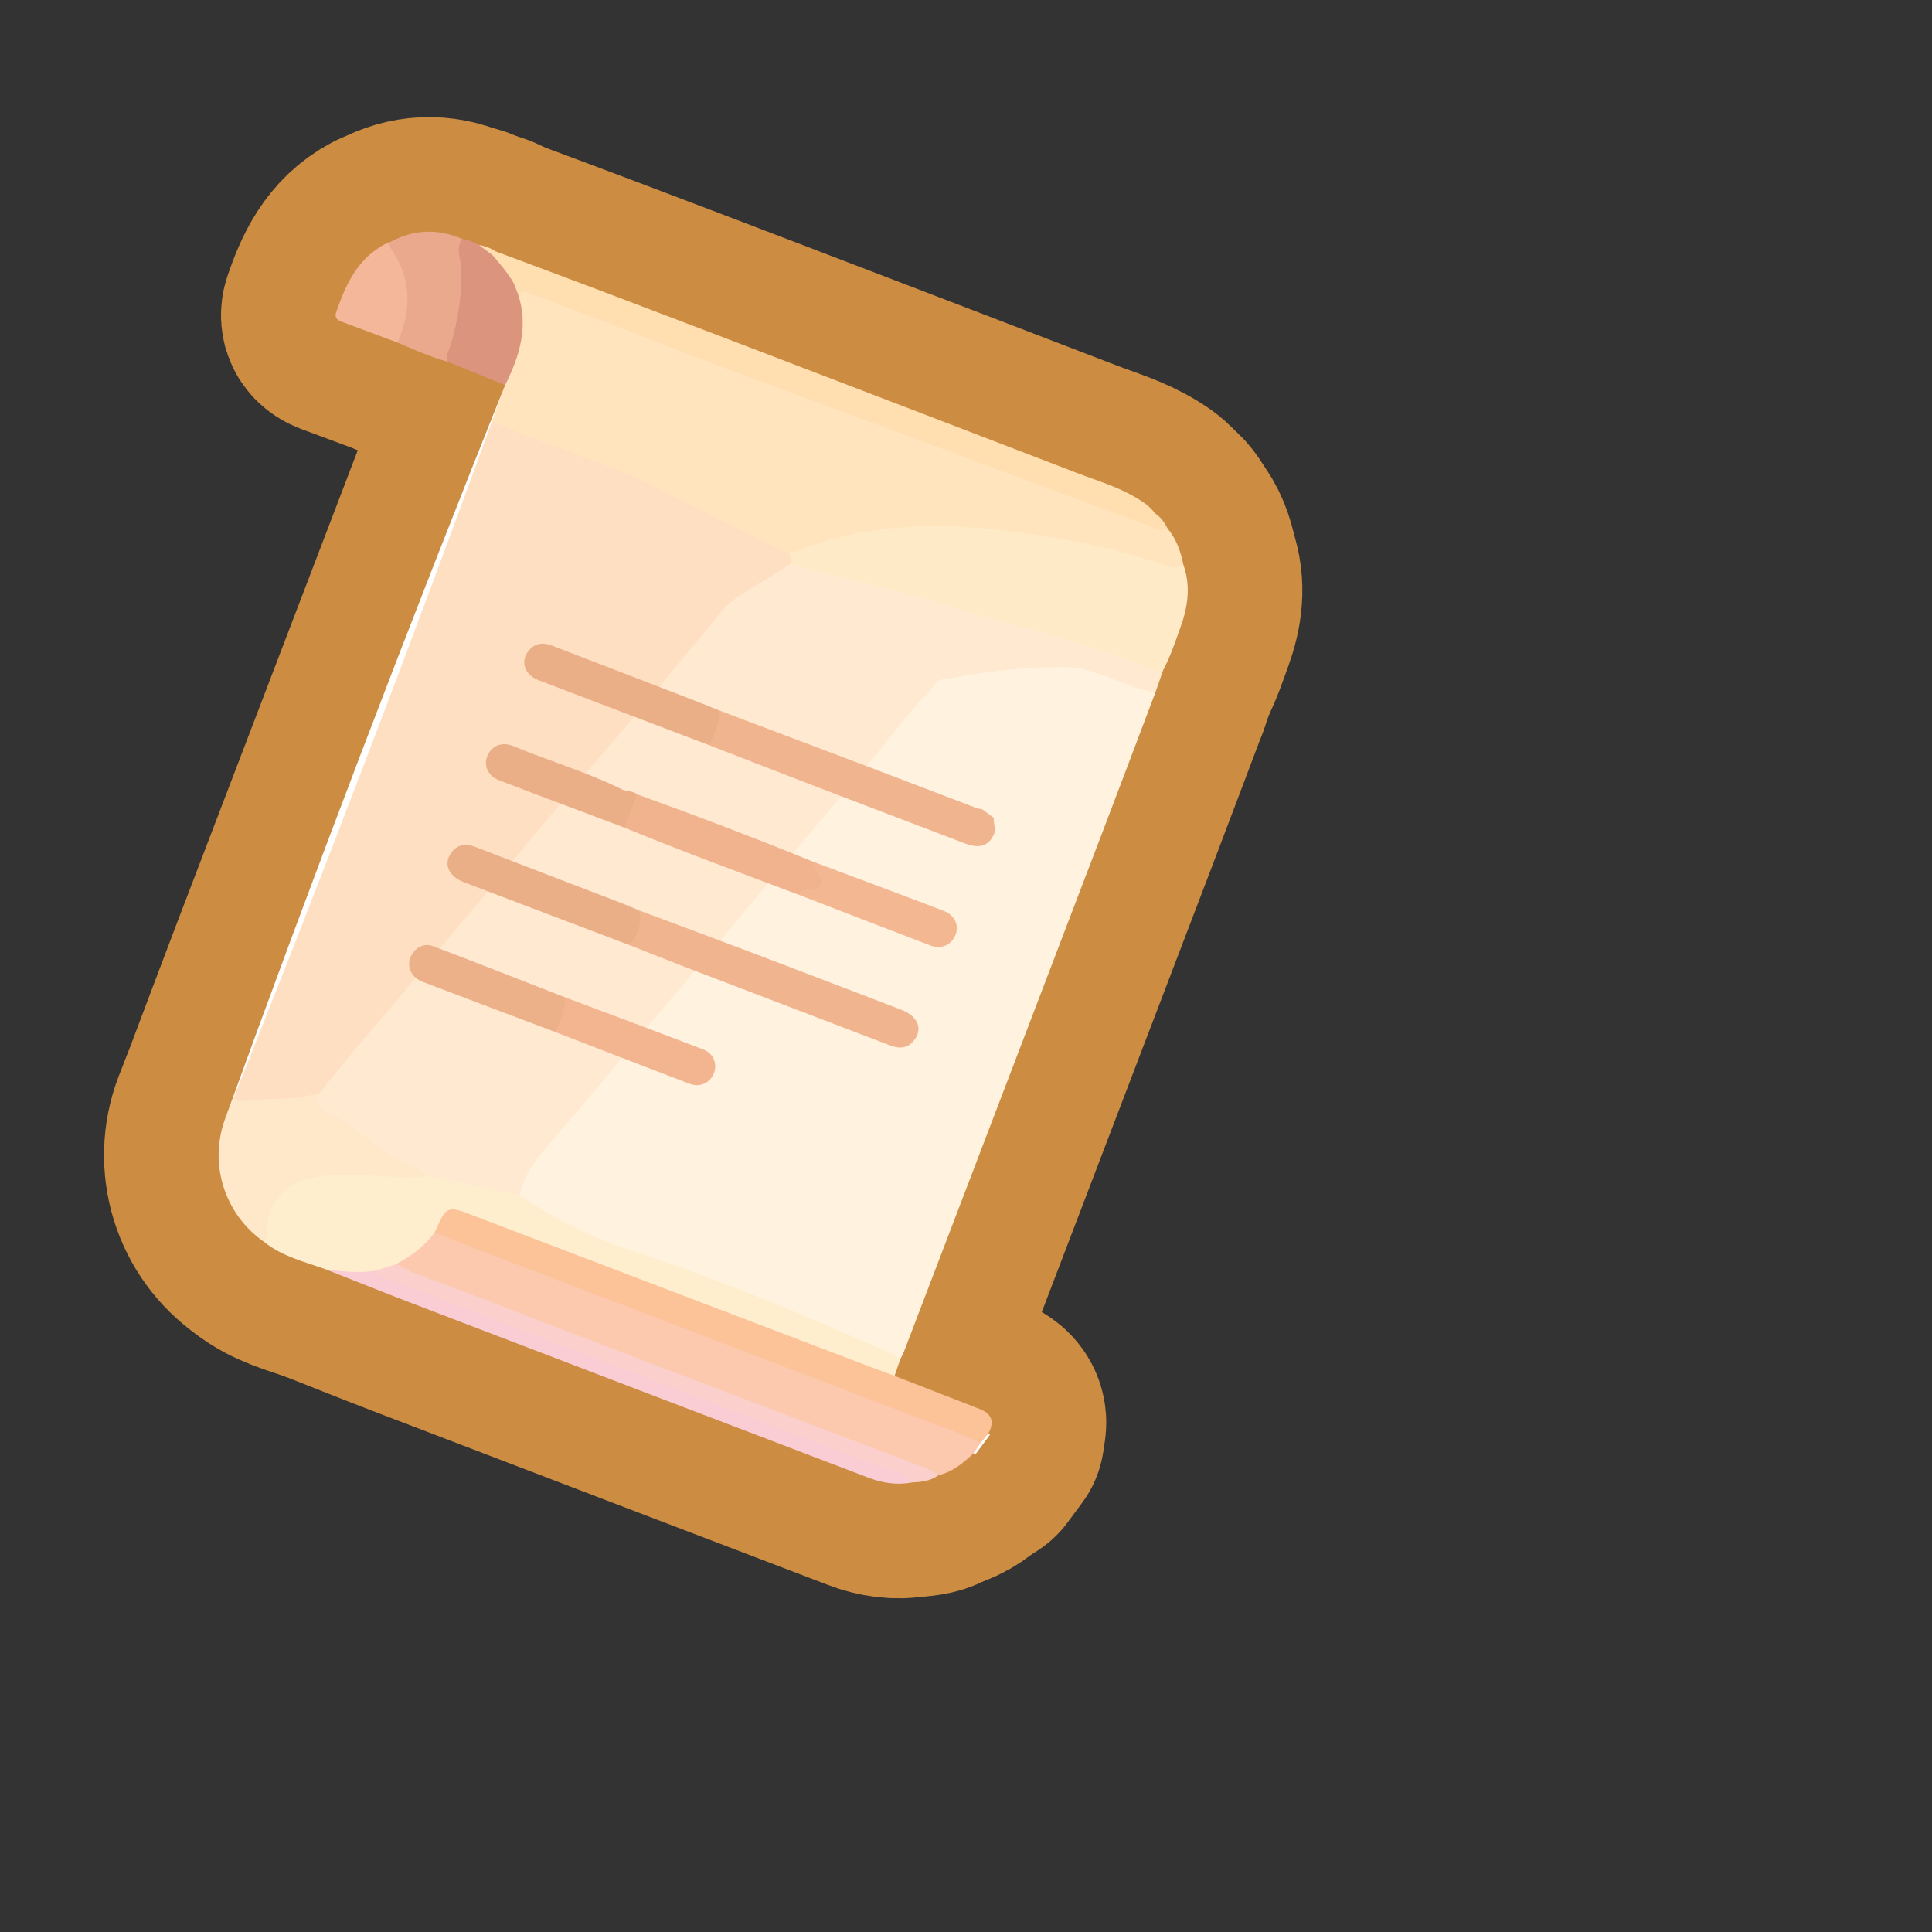 <?xml version="1.0" encoding="UTF-8"?>
<svg id="Pattern" xmlns="http://www.w3.org/2000/svg" width="280" height="280" xmlns:xlink="http://www.w3.org/1999/xlink" viewBox="0 0 280 280">
  <rect x="0" y="0" width="280" height="280" fill="#333333" stroke="none"/>
  <a xlink:href="https://www.notion.so/dmmnotes/semantic-thought-2477648bf2934c578347c35b7291e8b9?pvs=4">
    <g>
      <g>
        <path d="M143.245,207.74c.089.049.164.114.224.196l-2.098,2.832c-.089-.054-.177-.109-.264-.167-.169-.724.264-1.228.639-1.754.391-.515.75-1.076,1.499-1.108Z" fill="none" stroke="#cc8c42" stroke-linecap="round" stroke-linejoin="round" stroke-width="33.217"/>
        <path d="M167.478,100.274c-2.377,6.282-4.742,12.568-7.135,18.844-4.829,12.666-9.673,25.325-14.511,37.988-4.942,12.935-9.883,25.871-14.83,38.804-.144.376-.352.728-.53,1.091-1.292-.004-2.348-.713-3.456-1.216-12.632-5.738-25.523-10.812-38.702-15.151-4.16-1.37-7.83-3.735-11.637-5.817-.658-.36-1.284-.844-1.545-1.629-.11-1.616.587-2.973,1.425-4.262,2.119-3.259,4.783-6.092,7.289-9.036,1.785-2.097,3.537-4.229,5.314-6.331,4.844-5.731,9.68-11.471,14.483-17.237,3.115-3.739,6.217-7.492,9.347-11.217,4.376-5.206,8.713-10.445,13.141-15.608,2.672-3.114,5.363-6.226,7.885-9.453,1.608-2.058,3.707-2.275,5.861-2.692,5.09-.987,10.245-1.186,15.415-1.196.832-.002,1.637.09,2.427.35,3.121,1.028,6.085,2.502,9.298,3.27.235.056.372.271.459.498Z" fill="none" stroke="#cc8c42" stroke-linecap="round" stroke-linejoin="round" stroke-width="33.217"/>
        <path d="M167.478,100.274c-2.908-.205-5.403-1.718-8.092-2.608-1.618-.536-3.149-.956-4.9-.991-5.98-.122-11.842.706-17.691,1.764-.467.084-.958.138-1.234.579-.816,1.303-2.018,2.267-2.984,3.434-3.24,3.918-6.354,7.942-9.67,11.793-3.772,4.38-7.444,8.842-11.164,13.264-3.758,4.468-7.488,8.957-11.245,13.425-3.833,4.557-7.719,9.068-11.464,13.701-3.374,4.174-6.924,8.205-10.39,12.305-1.565,1.852-2.818,3.875-3.343,6.283-.246.513-.695.359-1.07.276-4.002-.888-7.993-1.821-12.026-2.564-.228-.042-.43-.182-.635-.302-2.822-1.552-5.699-3.01-8.306-4.918-1.928-1.411-3.806-2.867-5.917-4.04-1.632-.907-1.862-2.125-1.29-3.701,3.393-4.716,7.328-8.986,11.048-13.432,1.616-1.931,3.23-3.868,4.844-5.798,4.847-5.796,9.762-11.536,14.572-17.361,4.401-5.33,8.844-10.627,13.286-15.921,4.366-5.204,8.797-10.361,13.094-15.618,3.087-3.777,7.069-6.063,11.229-8.232.955-.258,1.851.076,2.758.297,7.914,1.928,15.799,3.984,23.626,6.223,9.221,2.639,18.571,4.91,27.45,8.648.217.091.43.185.619.326-.369,1.056-.738,2.113-1.106,3.169Z" fill="none" stroke="#cc8c42" stroke-linecap="round" stroke-linejoin="round" stroke-width="33.217"/>
        <path d="M114.585,81.713c-2.616,1.752-5.394,3.239-7.995,5.033-1.952,1.346-3.102,3.334-4.566,5.016-2.022,2.323-3.999,4.727-5.946,7.133-4.105,5.071-8.468,9.933-12.696,14.905-1.398,1.644-2.675,3.381-4.108,5.01-3.314,3.767-6.325,7.799-9.587,11.614-3.981,4.657-7.872,9.387-11.8,14.086-3.853,4.609-7.869,9.083-11.512,13.867-.859.638-1.804.941-2.892,1.042-2.502.231-5.012.299-7.515.472-.763.053-1.682.255-2.176-.691,2.538-6.721,5.057-13.449,7.619-20.16,6.092-15.96,12.203-31.912,18.307-47.867,3.846-10.053,7.692-20.107,11.537-30.16.671-.187,1.268.076,1.868.311,6.057,2.368,12.137,4.675,18.215,6.986,4.831,1.837,9.246,4.528,13.878,6.775,3.105,1.506,6.241,2.962,9.203,4.753.464.589.8,1.191.163,1.875Z" fill="none" stroke="#cc8c42" stroke-linecap="round" stroke-linejoin="round" stroke-width="33.217"/>
        <path d="M114.363,80.227c-5.764-2.88-11.579-5.665-17.28-8.664-7.556-3.975-15.787-6.242-23.597-9.564-.748-.318-1.486-.657-2.229-.987.651-1.735,1.303-3.469,1.954-5.204-.163-1.186.48-2.169.893-3.177,1.17-2.861,1.535-5.759.805-8.779-.11-.457-.173-.926.044-1.381.885-1.011,1.862-.405,2.746-.073,4.442,1.668,8.873,3.368,13.298,5.084,13.928,5.402,27.957,10.531,41.982,15.673,11.115,4.075,22.193,8.249,33.266,12.435.989.374,2.022.606,2.992,1.027,1.254,1.523,1.889,3.313,2.26,5.218-.505,1.076-1.433.99-2.251.634-3.689-1.604-7.636-2.341-11.514-3.141-3.699-.763-7.418-1.555-11.211-1.938-3.435-.348-6.857-.722-10.313-.757-6.13-.063-12.134.678-17.961,2.659-1.261.429-2.472,1.111-3.882.937Z" fill="none" stroke="#cc8c42" stroke-linecap="round" stroke-linejoin="round" stroke-width="33.217"/>
        <path d="M114.363,80.227c4.699-1.768,9.46-3.129,14.516-3.638,5.772-.581,11.448-.368,17.182.368,7.929,1.018,15.747,2.442,23.292,5.136.835.298,1.467.141,2.144-.259,1.114,3.115.654,6.162-.441,9.162-.753,2.064-1.435,4.159-2.471,6.109-1.33.468-2.375-.445-3.453-.86-4.904-1.89-9.87-3.516-14.973-4.818-6.198-1.581-12.279-3.616-18.452-5.304-5.405-1.479-10.867-2.749-16.302-4.117-.28-.07-.547-.194-.82-.293.097-.521.023-1.016-.222-1.486Z" fill="none" stroke="#cc8c42" stroke-linecap="round" stroke-linejoin="round" stroke-width="33.217"/>
        <path d="M62.028,170.408c4.424.938,8.848,1.876,13.272,2.814,4.715,3.164,9.668,5.834,15.096,7.607,13.282,4.338,26.164,9.697,38.912,15.39.421.188.779.518,1.166.782-.277.799-.554,1.599-.831,2.399-.925.547-1.719-.06-2.5-.358-10.206-3.898-20.409-7.804-30.617-11.697-9.494-3.621-18.975-7.279-28.47-10.897-2.783-1.061-2.899-.992-4.302,1.74-.107.209-.221.415-.35.611-1.398,2.109-3.395,3.504-5.581,4.67-1.054.429-2.126.802-3.261.962-2.509.547-4.975.403-7.393-.481-3.064-1.104-6.288-1.852-8.9-3.969-.03-2.059.083-4.051,1.187-5.925,1.755-2.978,4.579-3.815,7.7-4.14,3.455-.36,6.9.078,10.346.229,1.509.066,3.04-.185,4.527.264Z" fill="none" stroke="#cc8c42" stroke-linecap="round" stroke-linejoin="round" stroke-width="33.217"/>
        <path d="M57.404,183.208c2.175-1.17,4.157-2.576,5.609-4.623.792-.139,1.511.142,2.222.416,18.959,7.299,37.948,14.52,56.917,21.792,6.031,2.312,12.063,4.619,18.096,6.926.752.288,1.627.435,1.876,1.405-.339.492-.677.984-1.016,1.476-1.48,1.42-3.035,2.719-5.104,3.198-1.676-.132-3.105-1.011-4.624-1.588-23.898-9.079-47.761-18.249-71.644-27.367-.891-.34-1.998-.464-2.332-1.636Z" fill="none" stroke="#cc8c42" stroke-linecap="round" stroke-linejoin="round" stroke-width="33.217"/>
        <path d="M142.123,209.125c-3.25-1.613-6.702-2.719-10.077-4.017-10.252-3.944-20.517-7.853-30.777-11.776-11.078-4.236-22.158-8.468-33.232-12.714-1.687-.647-3.35-1.354-5.025-2.034.166-.372.332-.744.499-1.116,1.087-2.414,1.643-2.611,4.15-1.655,18.853,7.195,37.71,14.38,56.567,21.564,1.8.686,3.608,1.348,5.413,2.021,4.121,1.605,8.243,3.208,12.363,4.814q2.615,1.02,1.24,3.527c-.374.462-.748.923-1.122,1.385Z" fill="none" stroke="#cc8c42" stroke-linecap="round" stroke-linejoin="round" stroke-width="33.217"/>
        <path d="M71.801,36.419c5.174,1.938,10.355,3.859,15.522,5.817,7.938,3.008,15.871,6.029,23.798,9.064,14.957,5.726,29.914,11.454,44.859,17.211,2.996,1.154,6.106,2.04,8.878,3.745.961.591,1.87,1.204,2.527,2.137-.633,1.419-1.724.86-2.659.534-2.49-.869-4.93-1.872-7.409-2.775-8.358-3.046-16.686-6.175-25.05-9.206-13.036-4.723-26.099-9.376-39.01-14.442-5.451-2.139-10.93-4.22-16.419-6.268-.821-.306-1.757-.261-2.484-.832-1.079-1.422-2.364-2.701-3.08-4.38.05-.311.209-.528.528-.605Z" fill="none" stroke="#cc8c42" stroke-linecap="round" stroke-linejoin="round" stroke-width="33.217"/>
        <path d="M62.028,170.408c-3.208.507-6.408.013-9.61-.101-2.628-.093-5.224-.121-7.819.525-3.331.829-5.61,3.399-5.834,6.805-.052.793.159,1.669-.499,2.343-5.784-4.023-8.081-11.443-5.572-18.017.353-.926.733-1.842,1.099-2.763,1.472.706,2.996.178,4.48.116,2.716-.114,5.464-.097,8.102-.939-.97,1.745.627,2.741,1.519,3.128,3.388,1.47,5.819,4.268,8.984,6.024,1.717.952,3.622,1.586,5.148,2.879Z" fill="none" stroke="#cc8c42" stroke-linecap="round" stroke-linejoin="round" stroke-width="33.217"/>
        <path d="M57.404,183.208c2.802,1.609,5.917,2.461,8.9,3.622,11.15,4.338,22.335,8.586,33.513,12.854,11.069,4.226,22.146,8.434,33.218,12.653,1.034.394,2.107.717,2.969,1.463-1.151.853-2.5.984-3.865,1.055-9.081-3.502-18.191-6.93-27.278-10.417-15.879-6.094-31.77-12.159-47.651-18.247-1.027-.394-2.571-.36-2.706-2.042.967-.314,1.934-.627,2.9-.941Z" fill="none" stroke="#cc8c42" stroke-linecap="round" stroke-linejoin="round" stroke-width="33.217"/>
        <path d="M54.504,184.149c.812,1.249,2.258,1.374,3.461,1.839,11.224,4.344,22.471,8.632,33.717,12.92,11.847,4.517,23.713,8.988,35.539,13.559,1.686.651,3.661.814,4.917,2.388-2.134.399-4.222.087-6.203-.668-22.023-8.39-44.036-16.808-66.045-25.235-4.255-1.629-8.482-3.333-12.722-5.003,2.438.336,4.878.581,7.336.2Z" fill="none" stroke="#cc8c42" stroke-linecap="round" stroke-linejoin="round" stroke-width="33.217"/>
        <path d="M71.387,36.978c1.091,1.301,2.214,2.578,3.063,4.061.398.471.706.978.643,1.63,1.529,4.689.208,8.969-1.882,13.139-2.775-1.126-5.549-2.252-8.324-3.378-.826-.535-.405-1.258-.206-1.866,1.522-4.634,2.093-9.36,1.526-14.217-.081-.692-.147-1.452.782-1.72.89.063,1.636.52,2.417.882.748.371,1.617.578,1.981,1.469Z" fill="none" stroke="#cc8c42" stroke-linecap="round" stroke-linejoin="round" stroke-width="33.217"/>
        <path d="M66.989,34.627c-1.037,1.426-.164,2.969-.13,4.413.089,3.79-.492,7.426-1.572,11.025-.228.76-.724,1.501-.399,2.364-2.506-.706-4.891-1.73-7.265-2.78-.137-1.207.489-2.264.672-3.413.533-3.347.29-6.526-1.635-9.442-.328-.497-.851-1.06-.157-1.69,3.417-1.867,6.914-2.009,10.487-.477Z" fill="none" stroke="#cc8c42" stroke-linecap="round" stroke-linejoin="round" stroke-width="33.217"/>
        <path d="M56.503,35.105c-.156.581.19.967.478,1.419,2.701,4.248,2.577,8.646.642,13.126-2.72-1.011-5.44-2.019-8.158-3.036-.612-.229-1.001-.614-.754-1.334,1.381-4.036,3.115-7.819,7.153-9.942.199-.105.426-.156.64-.233Z" fill="none" stroke="#cc8c42" stroke-linecap="round" stroke-linejoin="round" stroke-width="33.217"/>
        <path d="M75.093,42.67c-.214-.543-.428-1.087-.643-1.63,11.191,4.264,22.345,8.629,33.587,12.756,7.228,2.654,14.507,5.188,21.747,7.806,8.01,2.896,16.111,5.556,23.995,8.807,3.775,1.557,7.67,2.82,11.503,4.239.769.285,1.471.408,2.102-.254.861.538,1.388,1.354,1.851,2.224-.981.458-1.856-.071-2.7-.384-11.764-4.373-23.509-8.795-35.27-13.176-13.564-5.053-27.191-9.94-40.655-15.262-4.45-1.759-8.933-3.438-13.423-5.095-.636-.235-1.392-.849-2.096-.029Z" fill="none" stroke="#cc8c42" stroke-linecap="round" stroke-linejoin="round" stroke-width="33.217"/>
        <path d="M71.387,36.978c-.66-.49-1.32-.979-1.981-1.469.861.137,1.671.41,2.395.91-.138.186-.276.373-.414.559Z" fill="none" stroke="#cc8c42" stroke-linecap="round" stroke-linejoin="round" stroke-width="33.217"/>
        <g>
          <path d="M144.043,118.537c-.128.793.362,1.563-.004,2.39-.722,1.629-2.05,2.121-4.104,1.341-7.476-2.84-14.947-5.692-22.414-8.558-4.902-1.882-9.792-3.794-14.688-5.693.019-1.815.67-3.442,1.492-5.018,7.125,2.691,14.253,5.374,21.374,8.075,5.278,2.002,10.545,4.03,15.821,6.038.26.099.551.115.827.17.565.419,1.13.837,1.695,1.256Z" fill="none" stroke="#cc8c42" stroke-linecap="round" stroke-linejoin="round" stroke-width="33.217"/>
          <path d="M92.508,131.899c5.787,2.168,11.581,4.317,17.359,6.507,6.933,2.629,13.853,5.289,20.776,7.944,2.467.946,3.185,2.901,1.696,4.576-.961,1.081-2.108,1.054-3.36.575-9.759-3.739-19.524-7.461-29.282-11.202-2.885-1.106-5.752-2.258-8.628-3.389.662-1.618,1.665-3.138,1.44-5.012Z" fill="none" stroke="#cc8c42" stroke-linecap="round" stroke-linejoin="round" stroke-width="33.217"/>
          <path d="M104.326,102.999c-.023,1.814-.883,3.379-1.492,5.018-8.281-3.15-16.569-6.286-24.84-9.462-2.192-.842-2.678-3.083-1.066-4.58.936-.869,1.983-.827,3.101-.395,6.75,2.607,13.506,5.2,20.257,7.805,1.353.522,2.693,1.076,4.04,1.615Z" fill="none" stroke="#cc8c42" stroke-linecap="round" stroke-linejoin="round" stroke-width="33.217"/>
          <path d="M92.508,131.899c.731,1.374.004,3.905-1.44,5.012-7.949-3.016-15.902-6.021-23.844-9.057-2.428-.928-3.086-2.971-1.536-4.601.997-1.049,2.131-.926,3.379-.442,6.954,2.696,13.924,5.351,20.885,8.028.86.331,1.704.706,2.555,1.061Z" fill="none" stroke="#cc8c42" stroke-linecap="round" stroke-linejoin="round" stroke-width="33.217"/>
          <path d="M115.357,129.524c-8.307-3.139-16.648-6.188-24.858-9.576-.184-1.908.59-3.457,1.813-4.838,8.576,3.094,17.094,6.34,25.538,9.781.827.478,1.041,1.383,1.365,2.155.439,1.047-.16,2.06-1.273,2.178-.862.091-1.695.461-2.584.301Z" fill="none" stroke="#cc8c42" stroke-linecap="round" stroke-linejoin="round" stroke-width="33.217"/>
          <path d="M81.88,144.535c6.699,2.52,13.41,5.011,20.089,7.584,1.477.569,2.034,2.16,1.475,3.476-.578,1.36-2.015,2.041-3.493,1.478-6.531-2.485-13.043-5.022-19.562-7.539.275-1.733.81-3.388,1.491-4.999Z" fill="none" stroke="#cc8c42" stroke-linecap="round" stroke-linejoin="round" stroke-width="33.217"/>
          <path d="M81.88,144.535c.068,1.835-.563,3.462-1.491,4.999-6.393-2.415-12.794-4.811-19.175-7.258-1.527-.586-2.237-2.065-1.787-3.362.506-1.459,1.911-2.331,3.345-1.787,6.388,2.422,12.742,4.931,19.109,7.409Z" fill="none" stroke="#cc8c42" stroke-linecap="round" stroke-linejoin="round" stroke-width="33.217"/>
          <path d="M115.357,129.524c.854-.259,1.518-.875,2.597-.744,1.064.13,1.319-1.015.833-1.689-.509-.705-.585-1.491-.938-2.201,6.324,2.374,12.658,4.722,18.965,7.141,1.547.593,2.19,2.089,1.691,3.391-.595,1.555-2.067,2.215-3.734,1.578-6.478-2.476-12.944-4.982-19.414-7.477Z" fill="none" stroke="#cc8c42" stroke-linecap="round" stroke-linejoin="round" stroke-width="33.217"/>
          <path d="M92.311,115.109c-.604,1.613-1.208,3.225-1.813,4.838-6.052-2.281-12.112-4.541-18.15-6.857-1.619-.621-2.288-2.118-1.733-3.486.617-1.521,2.09-2.171,3.768-1.475,5.243,2.174,10.713,3.777,15.82,6.301.645.319,1.497.151,2.108.68Z" fill="none" stroke="#cc8c42" stroke-linecap="round" stroke-linejoin="round" stroke-width="33.217"/>
        </g>
      </g>
      <g>
        <path d="M143.245,207.74c.089.049.164.114.224.196l-2.098,2.832c-.089-.054-.177-.109-.264-.167-.169-.724.264-1.228.639-1.754.391-.515.75-1.076,1.499-1.108Z" fill="#fff" stroke-width="0"/>
        <path d="M167.478,100.274c-2.377,6.282-4.742,12.568-7.135,18.844-4.829,12.666-9.673,25.325-14.511,37.988-4.942,12.935-9.883,25.871-14.83,38.804-.144.376-.352.728-.53,1.091-1.292-.004-2.348-.713-3.456-1.216-12.632-5.738-25.523-10.812-38.702-15.151-4.16-1.37-7.83-3.735-11.637-5.817-.658-.36-1.284-.844-1.545-1.629-.11-1.616.587-2.973,1.425-4.262,2.119-3.259,4.783-6.092,7.289-9.036,1.785-2.097,3.537-4.229,5.314-6.331,4.844-5.731,9.68-11.471,14.483-17.237,3.115-3.739,6.217-7.492,9.347-11.217,4.376-5.206,8.713-10.445,13.141-15.608,2.672-3.114,5.363-6.226,7.885-9.453,1.608-2.058,3.707-2.275,5.861-2.692,5.09-.987,10.245-1.186,15.415-1.196.832-.002,1.637.09,2.427.35,3.121,1.028,6.085,2.502,9.298,3.27.235.056.372.271.459.498Z" fill="#fff2df" stroke-width="0"/>
        <path d="M167.478,100.274c-2.908-.205-5.403-1.718-8.092-2.608-1.618-.536-3.149-.956-4.9-.991-5.98-.122-11.842.706-17.691,1.764-.467.084-.958.138-1.234.579-.816,1.303-2.018,2.267-2.984,3.434-3.24,3.918-6.354,7.942-9.67,11.793-3.772,4.38-7.444,8.842-11.164,13.264-3.758,4.468-7.488,8.957-11.245,13.425-3.833,4.557-7.719,9.068-11.464,13.701-3.374,4.174-6.924,8.205-10.39,12.305-1.565,1.852-2.818,3.875-3.343,6.283-.246.513-.695.359-1.07.276-4.002-.888-7.993-1.821-12.026-2.564-.228-.042-.43-.182-.635-.302-2.822-1.552-5.699-3.01-8.306-4.918-1.928-1.411-3.806-2.867-5.917-4.04-1.632-.907-1.862-2.125-1.29-3.701,3.393-4.716,7.328-8.986,11.048-13.432,1.616-1.931,3.23-3.868,4.844-5.798,4.847-5.796,9.762-11.536,14.572-17.361,4.401-5.33,8.844-10.627,13.286-15.921,4.366-5.204,8.797-10.361,13.094-15.618,3.087-3.777,7.069-6.063,11.229-8.232.955-.258,1.851.076,2.758.297,7.914,1.928,15.799,3.984,23.626,6.223,9.221,2.639,18.571,4.91,27.45,8.648.217.091.43.185.619.326-.369,1.056-.738,2.113-1.106,3.169Z" fill="#ffe9d1" stroke-width="0"/>
        <path d="M114.585,81.713c-2.616,1.752-5.394,3.239-7.995,5.033-1.952,1.346-3.102,3.334-4.566,5.016-2.022,2.323-3.999,4.727-5.946,7.133-4.105,5.071-8.468,9.933-12.696,14.905-1.398,1.644-2.675,3.381-4.108,5.01-3.314,3.767-6.325,7.799-9.587,11.614-3.981,4.657-7.872,9.387-11.8,14.086-3.853,4.609-7.869,9.083-11.512,13.867-.859.638-1.804.941-2.892,1.042-2.502.231-5.012.299-7.515.472-.763.053-1.682.255-2.176-.691,2.538-6.721,5.057-13.449,7.619-20.16,6.092-15.96,12.203-31.912,18.307-47.867,3.846-10.053,7.692-20.107,11.537-30.16.671-.187,1.268.076,1.868.311,6.057,2.368,12.137,4.675,18.215,6.986,4.831,1.837,9.246,4.528,13.878,6.775,3.105,1.506,6.241,2.962,9.203,4.753.464.589.8,1.191.163,1.875Z" fill="#fedfc1" stroke-width="0"/>
        <path d="M114.363,80.227c-5.764-2.88-11.579-5.665-17.28-8.664-7.556-3.975-15.787-6.242-23.597-9.564-.748-.318-1.486-.657-2.229-.987.651-1.735,1.303-3.469,1.954-5.204-.163-1.186.48-2.169.893-3.177,1.17-2.861,1.535-5.759.805-8.779-.11-.457-.173-.926.044-1.381.885-1.011,1.862-.405,2.746-.073,4.442,1.668,8.873,3.368,13.298,5.084,13.928,5.402,27.957,10.531,41.982,15.673,11.115,4.075,22.193,8.249,33.266,12.435.989.374,2.022.606,2.992,1.027,1.254,1.523,1.889,3.313,2.26,5.218-.505,1.076-1.433.99-2.251.634-3.689-1.604-7.636-2.341-11.514-3.141-3.699-.763-7.418-1.555-11.211-1.938-3.435-.348-6.857-.722-10.313-.757-6.13-.063-12.134.678-17.961,2.659-1.261.429-2.472,1.111-3.882.937Z" fill="#ffe4bd" stroke-width="0"/>
        <path d="M114.363,80.227c4.699-1.768,9.46-3.129,14.516-3.638,5.772-.581,11.448-.368,17.182.368,7.929,1.018,15.747,2.442,23.292,5.136.835.298,1.467.141,2.144-.259,1.114,3.115.654,6.162-.441,9.162-.753,2.064-1.435,4.159-2.471,6.109-1.33.468-2.375-.445-3.453-.86-4.904-1.89-9.87-3.516-14.973-4.818-6.198-1.581-12.279-3.616-18.452-5.304-5.405-1.479-10.867-2.749-16.302-4.117-.28-.07-.547-.194-.82-.293.097-.521.023-1.016-.222-1.486Z" fill="#ffeac8" stroke-width="0"/>
        <path d="M62.028,170.408c4.424.938,8.848,1.876,13.272,2.814,4.715,3.164,9.668,5.834,15.096,7.607,13.282,4.338,26.164,9.697,38.912,15.39.421.188.779.518,1.166.782-.277.799-.554,1.599-.831,2.399-.925.547-1.719-.06-2.5-.358-10.206-3.898-20.409-7.804-30.617-11.697-9.494-3.621-18.975-7.279-28.47-10.897-2.783-1.061-2.899-.992-4.302,1.74-.107.209-.221.415-.35.611-1.398,2.109-3.395,3.504-5.581,4.67-1.054.429-2.126.802-3.261.962-2.509.547-4.975.403-7.393-.481-3.064-1.104-6.288-1.852-8.9-3.969-.03-2.059.083-4.051,1.187-5.925,1.755-2.978,4.579-3.815,7.7-4.14,3.455-.36,6.9.078,10.346.229,1.509.066,3.04-.185,4.527.264Z" fill="#ffeece" stroke-width="0"/>
        <path d="M57.404,183.208c2.175-1.17,4.157-2.576,5.609-4.623.792-.139,1.511.142,2.222.416,18.959,7.299,37.948,14.52,56.917,21.792,6.031,2.312,12.063,4.619,18.096,6.926.752.288,1.627.435,1.876,1.405-.339.492-.677.984-1.016,1.476-1.48,1.42-3.035,2.719-5.104,3.198-1.676-.132-3.105-1.011-4.624-1.588-23.898-9.079-47.761-18.249-71.644-27.367-.891-.34-1.998-.464-2.332-1.636Z" fill="#fcc8ae" stroke-width="0"/>
        <path d="M142.123,209.125c-3.25-1.613-6.702-2.719-10.077-4.017-10.252-3.944-20.517-7.853-30.777-11.776-11.078-4.236-22.158-8.468-33.232-12.714-1.687-.647-3.35-1.354-5.025-2.034.166-.372.332-.744.499-1.116,1.087-2.414,1.643-2.611,4.15-1.655,18.853,7.195,37.71,14.38,56.567,21.564,1.8.686,3.608,1.348,5.413,2.021,4.121,1.605,8.243,3.208,12.363,4.814q2.615,1.02,1.24,3.527c-.374.462-.748.923-1.122,1.385Z" fill="#fcc298" stroke-width="0"/>
        <path d="M71.801,36.419c5.174,1.938,10.355,3.859,15.522,5.817,7.938,3.008,15.871,6.029,23.798,9.064,14.957,5.726,29.914,11.454,44.859,17.211,2.996,1.154,6.106,2.04,8.878,3.745.961.591,1.87,1.204,2.527,2.137-.633,1.419-1.724.86-2.659.534-2.49-.869-4.93-1.872-7.409-2.775-8.358-3.046-16.686-6.175-25.05-9.206-13.036-4.723-26.099-9.376-39.01-14.442-5.451-2.139-10.93-4.22-16.419-6.268-.821-.306-1.757-.261-2.484-.832-1.079-1.422-2.364-2.701-3.08-4.38.05-.311.209-.528.528-.605Z" fill="#ffdeb0" stroke-width="0"/>
        <path d="M62.028,170.408c-3.208.507-6.408.013-9.61-.101-2.628-.093-5.224-.121-7.819.525-3.331.829-5.61,3.399-5.834,6.805-.052.793.159,1.669-.499,2.343-5.784-4.023-8.081-11.443-5.572-18.017.353-.926.733-1.842,1.099-2.763,1.472.706,2.996.178,4.48.116,2.716-.114,5.464-.097,8.102-.939-.97,1.745.627,2.741,1.519,3.128,3.388,1.47,5.819,4.268,8.984,6.024,1.717.952,3.622,1.586,5.148,2.879Z" fill="#ffe8c9" stroke-width="0"/>
        <path d="M57.404,183.208c2.802,1.609,5.917,2.461,8.9,3.622,11.15,4.338,22.335,8.586,33.513,12.854,11.069,4.226,22.146,8.434,33.218,12.653,1.034.394,2.107.717,2.969,1.463-1.151.853-2.5.984-3.865,1.055-9.081-3.502-18.191-6.93-27.278-10.417-15.879-6.094-31.77-12.159-47.651-18.247-1.027-.394-2.571-.36-2.706-2.042.967-.314,1.934-.627,2.9-.941Z" fill="#fbd0cc" stroke-width="0"/>
        <path d="M54.504,184.149c.812,1.249,2.258,1.374,3.461,1.839,11.224,4.344,22.471,8.632,33.717,12.92,11.847,4.517,23.713,8.988,35.539,13.559,1.686.651,3.661.814,4.917,2.388-2.134.399-4.222.087-6.203-.668-22.023-8.39-44.036-16.808-66.045-25.235-4.255-1.629-8.482-3.333-12.722-5.003,2.438.336,4.878.581,7.336.2Z" fill="#faccd4" stroke-width="0"/>
        <path d="M71.387,36.978c1.091,1.301,2.214,2.578,3.063,4.061.398.471.706.978.643,1.63,1.529,4.689.208,8.969-1.882,13.139-2.775-1.126-5.549-2.252-8.324-3.378-.826-.535-.405-1.258-.206-1.866,1.522-4.634,2.093-9.36,1.526-14.217-.081-.692-.147-1.452.782-1.72.89.063,1.636.52,2.417.882.748.371,1.617.578,1.981,1.469Z" fill="#db947d" stroke-width="0"/>
        <path d="M66.989,34.627c-1.037,1.426-.164,2.969-.13,4.413.089,3.79-.492,7.426-1.572,11.025-.228.76-.724,1.501-.399,2.364-2.506-.706-4.891-1.73-7.265-2.78-.137-1.207.489-2.264.672-3.413.533-3.347.29-6.526-1.635-9.442-.328-.497-.851-1.06-.157-1.69,3.417-1.867,6.914-2.009,10.487-.477Z" fill="#eaa98d" stroke-width="0"/>
        <path d="M56.503,35.105c-.156.581.19.967.478,1.419,2.701,4.248,2.577,8.646.642,13.126-2.72-1.011-5.44-2.019-8.158-3.036-.612-.229-1.001-.614-.754-1.334,1.381-4.036,3.115-7.819,7.153-9.942.199-.105.426-.156.64-.233Z" fill="#f5b79a" stroke-width="0"/>
        <path d="M75.093,42.67c-.214-.543-.428-1.087-.643-1.63,11.191,4.264,22.345,8.629,33.587,12.756,7.228,2.654,14.507,5.188,21.747,7.806,8.01,2.896,16.111,5.556,23.995,8.807,3.775,1.557,7.67,2.82,11.503,4.239.769.285,1.471.408,2.102-.254.861.538,1.388,1.354,1.851,2.224-.981.458-1.856-.071-2.7-.384-11.764-4.373-23.509-8.795-35.27-13.176-13.564-5.053-27.191-9.94-40.655-15.262-4.45-1.759-8.933-3.438-13.423-5.095-.636-.235-1.392-.849-2.096-.029Z" fill="#ffdeb1" stroke-width="0"/>
        <path d="M71.387,36.978c-.66-.49-1.32-.979-1.981-1.469.861.137,1.671.41,2.395.91-.138.186-.276.373-.414.559Z" fill="#ffdeb1" stroke-width="0"/>
        <g>
          <path d="M144.043,118.537c-.128.793.362,1.563-.004,2.39-.722,1.629-2.05,2.121-4.104,1.341-7.476-2.84-14.947-5.692-22.414-8.558-4.902-1.882-9.792-3.794-14.688-5.693.019-1.815.67-3.442,1.492-5.018,7.125,2.691,14.253,5.374,21.374,8.075,5.278,2.002,10.545,4.03,15.821,6.038.26.099.551.115.827.17.565.419,1.13.837,1.695,1.256Z" fill="#f0b48e" stroke-width="0"/>
          <path d="M92.508,131.899c5.787,2.168,11.581,4.317,17.359,6.507,6.933,2.629,13.853,5.289,20.776,7.944,2.467.946,3.185,2.901,1.696,4.576-.961,1.081-2.108,1.054-3.36.575-9.759-3.739-19.524-7.461-29.282-11.202-2.885-1.106-5.752-2.258-8.628-3.389.662-1.618,1.665-3.138,1.44-5.012Z" fill="#f0b48e" stroke-width="0"/>
          <path d="M104.326,102.999c-.023,1.814-.883,3.379-1.492,5.018-8.281-3.15-16.569-6.286-24.84-9.462-2.192-.842-2.678-3.083-1.066-4.58.936-.869,1.983-.827,3.101-.395,6.75,2.607,13.506,5.2,20.257,7.805,1.353.522,2.693,1.076,4.04,1.615Z" fill="#ebaf88" stroke-width="0"/>
          <path d="M92.508,131.899c.731,1.374.004,3.905-1.44,5.012-7.949-3.016-15.902-6.021-23.844-9.057-2.428-.928-3.086-2.971-1.536-4.601.997-1.049,2.131-.926,3.379-.442,6.954,2.696,13.924,5.351,20.885,8.028.86.331,1.704.706,2.555,1.061Z" fill="#ebaf88" stroke-width="0"/>
          <path d="M115.357,129.524c-8.307-3.139-16.648-6.188-24.858-9.576-.184-1.908.59-3.457,1.813-4.838,8.576,3.094,17.094,6.34,25.538,9.781.827.478,1.041,1.383,1.365,2.155.439,1.047-.16,2.06-1.273,2.178-.862.091-1.695.461-2.584.301Z" fill="#f0b38d" stroke-width="0"/>
          <path d="M81.88,144.535c6.699,2.52,13.41,5.011,20.089,7.584,1.477.569,2.034,2.16,1.475,3.476-.578,1.36-2.015,2.041-3.493,1.478-6.531-2.485-13.043-5.022-19.562-7.539.275-1.733.81-3.388,1.491-4.999Z" fill="#f2b58f" stroke-width="0"/>
          <path d="M81.88,144.535c.068,1.835-.563,3.462-1.491,4.999-6.393-2.415-12.794-4.811-19.175-7.258-1.527-.586-2.237-2.065-1.787-3.362.506-1.459,1.911-2.331,3.345-1.787,6.388,2.422,12.742,4.931,19.109,7.409Z" fill="#edb18a" stroke-width="0"/>
          <path d="M115.357,129.524c.854-.259,1.518-.875,2.597-.744,1.064.13,1.319-1.015.833-1.689-.509-.705-.585-1.491-.938-2.201,6.324,2.374,12.658,4.722,18.965,7.141,1.547.593,2.19,2.089,1.691,3.391-.595,1.555-2.067,2.215-3.734,1.578-6.478-2.476-12.944-4.982-19.414-7.477Z" fill="#f3b791" stroke-width="0"/>
          <path d="M92.311,115.109c-.604,1.613-1.208,3.225-1.813,4.838-6.052-2.281-12.112-4.541-18.15-6.857-1.619-.621-2.288-2.118-1.733-3.486.617-1.521,2.09-2.171,3.768-1.475,5.243,2.174,10.713,3.777,15.82,6.301.645.319,1.497.151,2.108.68Z" fill="#ebaf88" stroke-width="0"/>
        </g>
      </g>
    </g>
  </a>
  <path d="M73.211,55.808c-12.461,34.525-27.021,72.64-40.717,106.721,12.488-34.55,27.012-72.662,40.717-106.721h0Z" fill="#fff" stroke-width="0"/>
</svg>